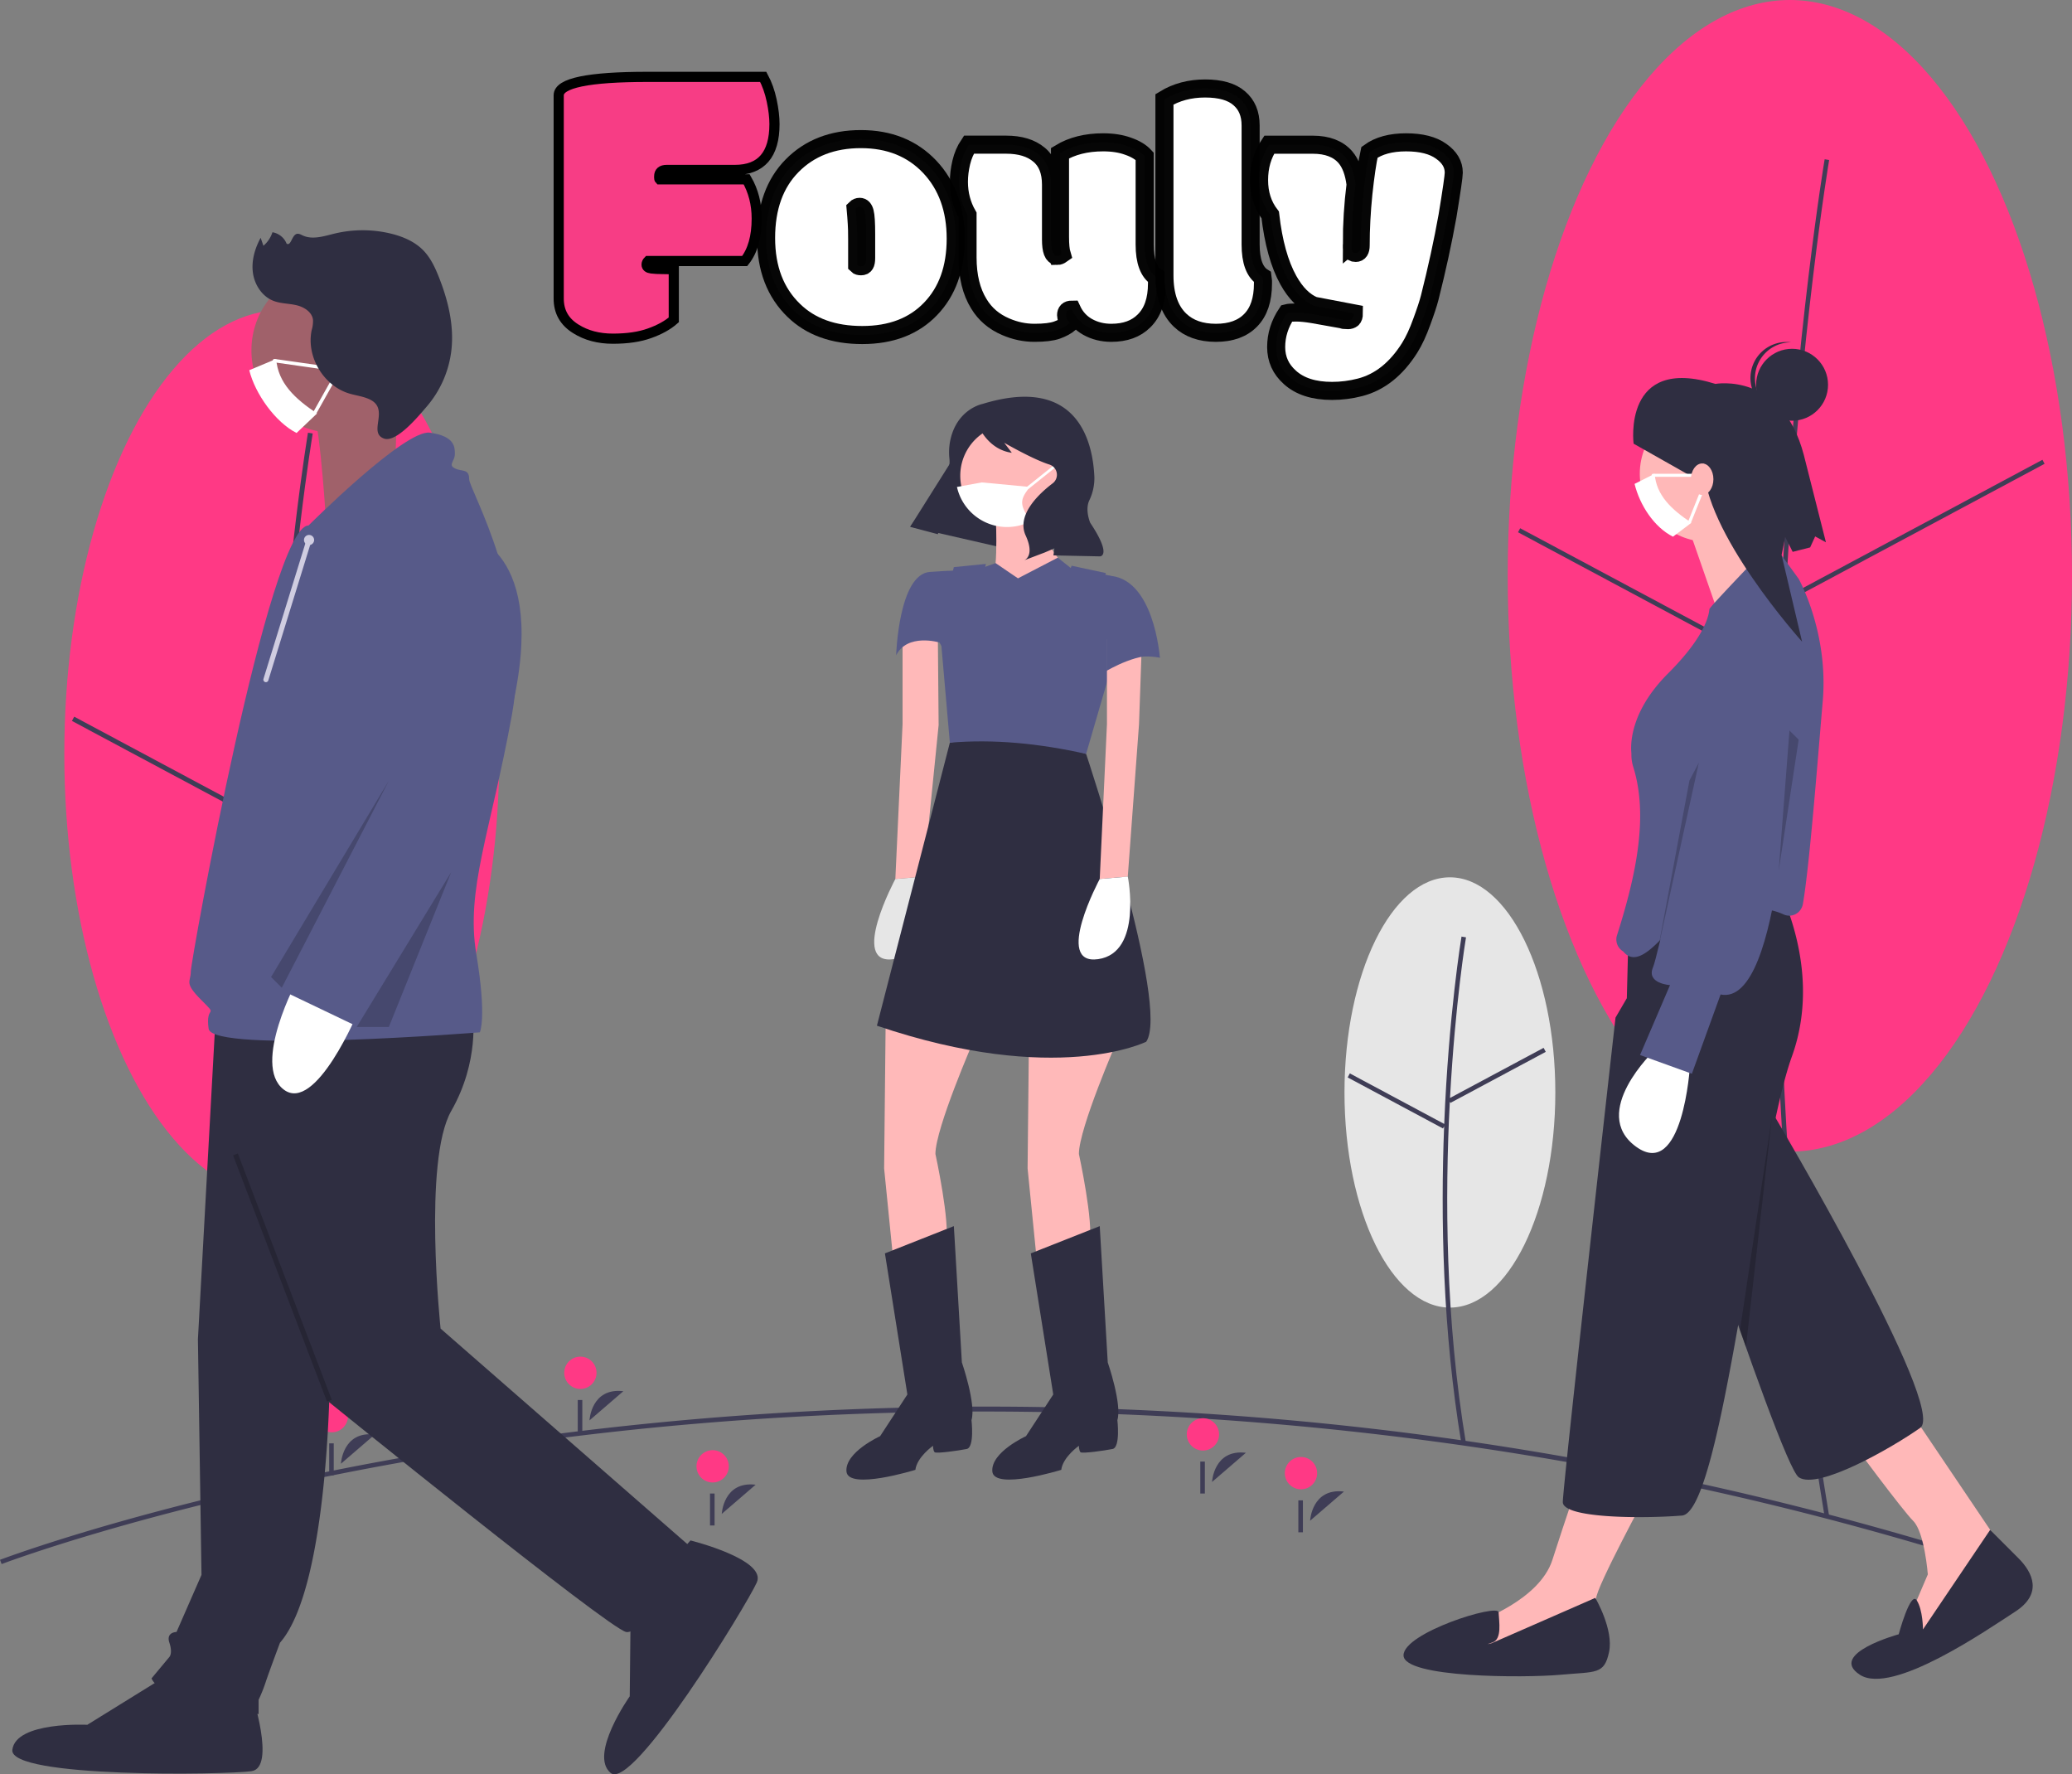 <?xml version="1.0" encoding="UTF-8" standalone="no"?>
<svg
   xmlns:dc="http://purl.org/dc/elements/1.1/"
   xmlns:cc="http://creativecommons.org/ns#"
   xmlns:rdf="http://www.w3.org/1999/02/22-rdf-syntax-ns#"
   xmlns:svg="http://www.w3.org/2000/svg"
   xmlns="http://www.w3.org/2000/svg"
   xmlns:xlink="http://www.w3.org/1999/xlink"
   xmlns:sodipodi="http://sodipodi.sourceforge.net/DTD/sodipodi-0.dtd"
   xmlns:inkscape="http://www.inkscape.org/namespaces/inkscape"
   id="a2995fdc-ba4a-4390-a70c-27b90cf54d89"
   data-name="Layer 1"
   width="908.623"
   height="777.899"
   viewBox="0 0 908.623 777.899"
   version="1.1"
   sodipodi:docname="undraw_social_distancing_2g0u.svg"
   inkscape:version="0.92.5 (2060ec1f9f, 2020-04-08)">
  <rect x="0" y="0" width="908.623" height="777.899" fill="#808080" stroke="none"/>
  <defs
     id="defs2510">
    <linearGradient
       inkscape:collect="always"
       id="linearGradient6800">
      <stop
         style="stop-color:#ffffff;stop-opacity:1;"
         offset="0"
         id="stop6796" />
      <stop
         style="stop-color:#ffffff;stop-opacity:0;"
         offset="1"
         id="stop6798" />
    </linearGradient>
    <linearGradient
       id="linearGradient919"
       inkscape:collect="always">
      <stop
         id="stop915"
         offset="0"
         style="stop-color:#ffffff;stop-opacity:1;" />
      <stop
         id="stop917"
         offset="1"
         style="stop-color:#ffffff;stop-opacity:0;" />
    </linearGradient>
    <inkscape:perspective
       id="perspective863"
       inkscape:persp3d-origin="155.08184 : 64.604166 : 1"
       inkscape:vp_z="260.08184 : 114.10417 : 1"
       inkscape:vp_y="0 : 1000 : 0"
       inkscape:vp_x="50.081844 : 114.10417 : 1"
       sodipodi:type="inkscape:persp3d" />
    <linearGradient
       gradientUnits="userSpaceOnUse"
       y2="312.808"
       x2="223.6"
       y1="312.808"
       x1="123.463"
       id="linearGradient921"
       xlink:href="#linearGradient919"
       inkscape:collect="always" />
    <radialGradient
       inkscape:collect="always"
       xlink:href="#linearGradient6800"
       id="radialGradient6802"
       cx="173.531"
       cy="312.808"
       fx="173.531"
       fy="312.808"
       r="51.11"
       gradientTransform="matrix(1,0,0,0.362,0,199.685)"
       gradientUnits="userSpaceOnUse" />
    <inkscape:perspective
       sodipodi:type="inkscape:persp3d"
       inkscape:vp_x="50.081844 : 114.10417 : 1"
       inkscape:vp_y="0 : 999.99999 : 0"
       inkscape:vp_z="260.08184 : 114.10417 : 1"
       inkscape:persp3d-origin="155.08184 : 64.604168 : 1"
       id="perspective863-2" />
  </defs>
  <sodipodi:namedview
     pagecolor="#000000"
     bordercolor="#666666"
     borderopacity="1"
     objecttolerance="10"
     gridtolerance="10"
     guidetolerance="10"
     inkscape:pageopacity="0"
     inkscape:pageshadow="2"
     inkscape:window-width="2560"
     inkscape:window-height="1377"
     id="namedview2508"
     showgrid="false"
     inkscape:zoom="0.6067622"
     inkscape:cx="228.0182"
     inkscape:cy="107.93272"
     inkscape:window-x="1072"
     inkscape:window-y="476"
     inkscape:window-maximized="1"
     inkscape:current-layer="layer1"
     inkscape:snap-bbox="true"
     inkscape:snap-bbox-edge-midpoints="true" />
  <title
     id="title2337">social_distancing</title>
  <ellipse
     cx="123.571"
     cy="330.548"
     rx="95.372"
     ry="194.598"
     fill="#ff3985"
     id="ellipse2339" />
  <path
     d="M268.384,393.617c4.757-84.707,14.343-141.924,14.439-142.492l-2.08-.352c-.096.569-9.699,57.877-14.464,142.694-4.397,78.281-5.458,196.685,14.463,316.214l2.081-.346C262.936,590.007,263.994,471.783,268.384,393.617Z"
     transform="translate(-145.688 -61.05)"
     fill="#3f3d56"
     id="path2341" />
  <rect
     x="262.979"
     y="375.086"
     width="97.806"
     height="2.11"
     transform="translate(-286.276 130.636) rotate(-28.157)"
     fill="#3f3d56"
     id="rect2343" />
  <rect
     x="219.801"
     y="350.358"
     width="2.11"
     height="97.806"
     transform="translate(-381.062 344.646) rotate(-61.858)"
     fill="#3f3d56"
     id="rect2345" />
  <ellipse
     cx="784.894"
     cy="252.458"
     rx="123.73"
     ry="252.458"
     fill="#ff3985"
     id="ellipse2347" />
  <path
     d="M929.079,316.095C935.252,206.184,947.69,131.943,947.815,131.206l-1.972-.334c-.125.738-12.579,75.065-18.759,185.08-5.705,101.538-7.081,255.118,18.759,410.153l1.973-.328C922.008,570.933,923.382,417.524,929.079,316.095Z"
     transform="translate(-145.688 -61.05)"
     fill="#3f3d56"
     id="path2349" />
  <rect
     x="922.434"
     y="292.455"
     width="126.887"
     height="2"
     transform="translate(-167.495 438.905) rotate(-28.157)"
     fill="#3f3d56"
     id="rect2351" />
  <rect
     x="866.787"
     y="260.007"
     width="2"
     height="126.887"
     transform="translate(27.591 875.045) rotate(-61.858)"
     fill="#3f3d56"
     id="rect2353" />
  <ellipse
     cx="635.82"
     cy="478.968"
     rx="46.229"
     ry="94.325"
     fill="#e6e6e6"
     id="ellipse2355" />
  <path
     d="M781.468,544.082l.274.512,41.798-22.372-.943-1.764-41.041,21.967c2.271-41.801,6.916-69.863,7.01-70.415l-1.972-.334c-.102.603-5.621,33.927-7.58,82.145l-41.393-22.156-.943,1.764,41.798,22.372.499-.933c-1.567,39.797-.689,89.56,7.62,139.41l1.973-.328C779.506,639.598,779.307,585.347,781.468,544.082Z"
     transform="translate(-145.688 -61.05)"
     fill="#3f3d56"
     id="path2357" />
  <path
     d="M1015.746,746.816c-246.232-77.947-469.509-73.795-613.455-56.585C246.344,708.876,147.387,746.42,146.406,746.796l-.718-1.867c.984-.378,100.173-38.011,256.365-56.685a1486.92,1486.92,0,0,1,276.89-7.083,1444.325,1444.325,0,0,1,337.405,63.748Z"
     transform="translate(-145.688 -61.05)"
     fill="#3f3d56"
     id="path2359" />
  <path
     d="M462.2,724.787s.691-14.47,14.847-12.788"
     transform="translate(-145.688 -61.05)"
     fill="#3f3d56"
     id="path2361" />
  <circle
     cx="312.512"
     cy="642.881"
     r="7.085"
     fill="#ff3985"
     id="circle2363" />
  <rect
     x="311.359"
     y="654.813"
     width="2"
     height="14"
     fill="#3f3d56"
     id="rect2365" />
  <path
     d="M720.2,727.787s.691-14.47,14.847-12.788"
     transform="translate(-145.688 -61.05)"
     fill="#3f3d56"
     id="path2367" />
  <circle
     cx="570.512"
     cy="645.881"
     r="7.085"
     fill="#ff3985"
     id="circle2369" />
  <rect
     x="569.359"
     y="657.813"
     width="2"
     height="14"
     fill="#3f3d56"
     id="rect2371" />
  <path
     d="M295.2,702.787s.691-14.47,14.847-12.788"
     transform="translate(-145.688 -61.05)"
     fill="#3f3d56"
     id="path2373" />
  <circle
     cx="145.512"
     cy="620.881"
     r="7.085"
     fill="#ff3985"
     id="circle2375" />
  <rect
     x="144.359"
     y="632.813"
     width="2"
     height="14"
     fill="#3f3d56"
     id="rect2377" />
  <path
     d="M404.2,683.787s.691-14.47,14.847-12.788"
     transform="translate(-145.688 -61.05)"
     fill="#3f3d56"
     id="path2379" />
  <circle
     cx="254.512"
     cy="601.881"
     r="7.085"
     fill="#ff3985"
     id="circle2381" />
  <rect
     x="253.359"
     y="613.813"
     width="2"
     height="14"
     fill="#3f3d56"
     id="rect2383" />
  <path
     d="M677.2,710.787s.691-14.47,14.847-12.788"
     transform="translate(-145.688 -61.05)"
     fill="#3f3d56"
     id="path2385" />
  <circle
     cx="527.512"
     cy="628.881"
     r="7.085"
     fill="#ff3985"
     id="circle2387" />
  <rect
     x="526.359"
     y="640.813"
     width="2"
     height="14"
     fill="#3f3d56"
     id="rect2389" />
  <path
     d="M984.702,681.78l41.158,61.028L987.541,781.127l-4.967-9.935,8.516-19.87s-1.419-18.45-6.387-23.418-26.966-34.772-26.966-34.772Z"
     transform="translate(-145.688 -61.05)"
     fill="#ffb8b8"
     id="path2391" />
  <path
     d="M932.19,484.504s7.804,12.352-8.517,65.574c0,0,76.13,128.488,64.066,137.003s-44.709,27.361-53.224,21.684S864.066,510.76,864.066,510.76Z"
     transform="translate(-145.688 -61.05)"
     fill="#2f2e41"
     id="path2393" />
  <path
     d="M1018.409,731.808l12.418,12.418c6.387,6.387,10.644,15.612-1.419,23.418S975.477,804.545,961.284,795.32s17.031-17.741,17.031-17.741,5.163-19.143,7.904-14.894,2.741,12.765,2.741,12.765Z"
     transform="translate(-145.688 -61.05)"
     fill="#2f2e41"
     id="path2395" />
  <path
     d="M868.324,715.132s-22.708,41.868-22.708,46.835,1.419,19.16,1.419,19.16l-43.287,10.644-14.902-7.096,4.967-12.773s26.966-9.225,32.643-26.966,12.064-36.191,12.064-36.191Z"
     transform="translate(-145.688 -61.05)"
     fill="#ffb8b8"
     id="path2397" />
  <circle
     cx="748.891"
     cy="207.727"
     r="29.804"
     fill="#ffb8b8"
     id="circle2399" />
  <path
     d="M886.774,294.324l14.229,40.885L932.19,321.29S910.901,288.647,910.901,284.389Z"
     transform="translate(-145.688 -61.05)"
     fill="#ffb8b8"
     id="path2401" />
  <path
     d="M882.516,439.797h37.61s26.966,41.158,11.354,84.445c-2.391,6.629-4.764,15.914-7.133,26.892-5.448,25.247-10.871,59.446-16.43,90.872-7.807,44.142-15.88,82.813-24.656,83.515-17.741,1.419-52.239,1.182-52.239-5.914s23.108-212.396,23.108-212.396l4.967-8.515.939-37.092A22.373,22.373,0,0,1,882.516,439.797Z"
     transform="translate(-145.688 -61.05)"
     fill="#2f2e41"
     id="path2403" />
  <path
     d="M845.261,761.613s8.161,13.838,6.032,23.772-5.677,8.516-21.289,9.935S761.17,796.739,761.17,786.804s41.518-22.837,41.693-18.869,1.594,11.773-2.663,13.192-.355.355-.355.355Z"
     transform="translate(-145.688 -61.05)"
     fill="#2f2e41"
     id="path2405" />
  <path
     d="M886.78,528.37s-3.087,50.409-23.676,35.402,8.024-42.115,8.024-42.115Z"
     transform="translate(-145.688 -61.05)"
     fill="#fff"
     id="path2407" />
  <path
     d="M927.872,461.981a5.977,5.977,0,0,0,6.119-.724,6.269,6.269,0,0,0,2.321-3.954c2.977-17.161,6.601-64.734,8.688-88.791,2.619-30.186-10.465-53.566-10.574-53.708l-7.71-10.602a6.052,6.052,0,0,0-7.248-2.034S895.397,327.142,895.308,328.106c-.378,4.141-3.243,13.317-18.175,28.249-16.339,16.339-16.43,30.599-16.068,34.58q.036.393.036.785A17.505,17.505,0,0,0,861.821,397c6.844,21.576,1.484,47.406-7.122,74.369a6.081,6.081,0,0,0,2.451,6.599c2.513,1.71-.501-.827.396.271,5.931,7.268,14.467-2.862,24.231-13.915,3.401-3.85,7.256-8.214,11.8-12.758,6.247-6.247,18.182,8.008,23.732,8.008A25.77,25.77,0,0,1,927.872,461.981Z"
     transform="translate(-145.688 -61.05)"
     fill="#575a89"
     id="path2409" />
  <path
     d="M931.182,325.811s15.588,13.146,6.732,30.196-7.679,29.624-7.679,29.624-2.358,117.125-30.03,111.434l-12.588,34.752-22.734-8.205,13.146-30.653s-10.529-.655-7.452-7.829c2.161-5.039,13.803-59.719,20.542-91.822,2.856-13.604,4.831-23.154,4.831-23.154S904.906,322.264,931.182,325.811Z"
     transform="translate(-145.688 -61.05)"
     fill="#575a89"
     id="path2411" />
  <polygon
     points="788.763 324.281 779.998 381.79 784.727 320.297 788.763 324.281"
     opacity="0.2"
     id="polygon2413" />
  <path
     d="m 862.062,255.572 c 0,0 -5.011,-38.995 35.873,-26.208 0,0 29.199,-5.358 38.775,31.166 l 9.696,38.286 -4.725,-2.572 -2.203,4.815 -7.657,1.939 -3.277,-6.504 -1.585,7.898 8.975,37.978 c 0,0 -43.602,-48.338 -43.157,-78.11 l -5.35,5.654 z"
     transform="translate(-145.688,-61.05)"
     id="path2415"
     inkscape:connector-curvature="0"
     style="fill:#2f2e41"
     sodipodi:nodetypes="ccccccccccccc" />
  <polygon
     points="763.014 583.199 776.999 490.013 765.625 590.611 763.014 583.199"
     opacity="0.2"
     id="polygon2417" />
  <circle
     cx="785.869"
     cy="168.696"
     r="15.77"
     fill="#2f2e41"
     id="circle2419" />
  <path
     d="M915.308,225.885a15.758,15.758,0,0,1,15.763-14.739c-.326-.041-.648-.092-.98-.113a15.77,15.77,0,1,0-2.024,31.475c.332.021.659.013.987.014A15.758,15.758,0,0,1,915.308,225.885Z"
     transform="translate(-145.688 -61.05)"
     fill="#2f2e41"
     id="path2421" />
  <polygon
     points="740.865 342.202 726.99 416.567 744.974 334.43 740.865 342.202"
     opacity="0.2"
     id="polygon2423" />
  <path
     d="M887.419,290.256l-8.087,6.097c-8.329-4.191-14.575-13.888-16.845-23.144l8.812-4.446C871.991,278.203,878.692,284.479,887.419,290.256Z"
     transform="translate(-145.688 -61.05)"
     fill="#fff"
     id="path2425" />
  <path
     d="M890.777,270.106H870.627a.672.672,0,0,1,0-1.343h20.15a.672.672,0,0,1,0,1.343Z"
     transform="translate(-145.688 -61.05)"
     fill="#fff"
     id="path2427" />
  <path
     d="M886.747,290.256a.671.671,0,0,1-.623-.921l5.373-13.433a.671.671,0,1,1,1.246.498l-5.373,13.433A.671.671,0,0,1,886.747,290.256Z"
     transform="translate(-145.688 -61.05)"
     fill="#fff"
     id="path2429" />
  <ellipse
     cx="746.444"
     cy="210.093"
     rx="4.928"
     ry="6.899"
     fill="#ffb8b8"
     id="ellipse2431" />
  <polygon
     points="399.191 230.876 451.677 242.887 473.853 201.062 428.974 183.54 399.191 230.876"
     fill="#2f2e41"
     id="polygon2433" />
  <path
     d="M572.765,517.077s-16.872,38.664-16.872,49.912c0,0,6.678,30.58,4.569,39.015L553.082,621.821l-15.466-6.327-4.218-42.179.703-67.486Z"
     transform="translate(-145.688 -61.05)"
     fill="#ffb9b9"
     id="path2435" />
  <path
     d="M582.256,285.796s1.406,23.198-1.406,30.228,10.545,20.386,10.545,20.386L612.484,308.995s-14.06-14.06-10.545-29.525Z"
     transform="translate(-145.688 -61.05)"
     fill="#ffb9b9"
     id="path2437" />
  <path
     d="M538.319,446.427s-20.386,37.961-.703,35.149S550.622,445.373,550.622,445.373"
     transform="translate(-145.688 -61.05)"
     fill="#e6e6e6"
     id="path2439" />
  <polyline
     points="404.933 384.323 411.611 317.891 411.26 277.47 395.794 280.281 395.794 317.539 392.631 385.377"
     fill="#ffb9b9"
     id="polyline2441" />
  <path
     d="M533.75,610.574,563.978,598.623l3.515,59.753S573.82,676.654,571.711,683.684c0,0,1.406,11.951-2.109,12.654s-13.357,2.109-14.06,1.406-.703-2.812-.703-2.812-7.03,4.921-7.733,10.545c0,0-29.525,9.139-30.228.703s14.763-15.466,14.763-15.466l11.951-18.278Z"
     transform="translate(-145.688 -61.05)"
     fill="#2f2e41"
     id="path2443" />
  <path
     d="M635.682,517.077s-16.872,38.664-16.872,49.912c0,0,6.678,30.58,4.569,39.015l-7.381,15.817-15.466-6.327-4.218-42.179.703-67.486Z"
     transform="translate(-145.688 -61.05)"
     fill="#ffb9b9"
     id="path2445" />
  <path
     d="M597.721,610.574,627.95,598.623l3.515,59.753s6.327,18.278,4.218,25.307c0,0,1.406,11.951-2.109,12.654s-13.357,2.109-14.06,1.406-.703-2.812-.703-2.812-7.03,4.921-7.733,10.545c0,0-29.525,9.139-30.228.703s14.763-15.466,14.763-15.466l11.951-18.278Z"
     transform="translate(-145.688 -61.05)"
     fill="#2f2e41"
     id="path2447" />
  <path
     d="M611.786,269.631a22.497,22.497,0,0,1-44.446,4.922,21.798,21.798,0,0,1-.551-4.922,22.498,22.498,0,0,1,44.997,0Z"
     transform="translate(-145.688 -61.05)"
     fill="#ffb9b9"
     id="path2449" />
  <path
     d="M592.097,314.618l17.457-9.065,7.851,6.253s18.981-.703,26.01,7.733S654.311,349.416,654.311,349.416s-23.198-4.921-20.386,14.763L629.707,352.931l-3.866,9.49-47.1,16.169L557.651,342.738s-14.06-4.218-18.98,5.624c0,0,1.054-35.501,14.763-36.555,9.219-.709,16.169-.703,16.169-.703l7.733-1.406,4.952-1.757Z"
     transform="translate(-145.688 -61.05)"
     fill="#575a89"
     id="path2451" />
  <path
     d="M621.974,391.595s36.907,110.72,26.362,126.185c0,0-39.367,19.683-118.101-7.03l31.986-124.076Q591.692,380.647,621.974,391.595Z"
     transform="translate(-145.688 -61.05)"
     fill="#2f2e41"
     id="path2453" />
  <path
     d="M621.974,391.595l10.387-35.694c-12.46-13.55-1.706-43.598-1.706-43.598l-15.034-3.222s-15.088,40.686-30.553,35.765-7.03-36.555-7.03-36.555l-14.06,1.406-6.327,24.604,4.569,52.372C581.277,385.04,601.264,386.942,621.974,391.595Z"
     transform="translate(-145.688 -61.05)"
     fill="#575a89"
     id="path2455" />
  <polyline
     points="494.563 384.323 499.484 317.539 500.89 277.47 485.425 280.281 485.425 317.539 482.261 385.377"
     fill="#ffb9b9"
     id="polyline2457" />
  <path
     d="M627.95,446.427s-20.386,37.961-.703,35.149S640.252,445.373,640.252,445.373"
     transform="translate(-145.688 -61.05)"
     fill="#fff"
     id="path2459" />
  <path
     d="M654.311,349.416s-2.499-36.102-23.393-35.977v41.75S646.579,345.901,654.311,349.416Z"
     transform="translate(-145.688 -61.05)"
     fill="#575a89"
     id="path2461" />
  <path
     d="M596.481,275.436a.574.574,0,0,1-.359-1.022l11.473-9.178a.574.574,0,1,1,.717.896l-11.473,9.178A.574.574,0,0,1,596.481,275.436Z"
     transform="translate(-145.688 -61.05)"
     fill="#fff"
     id="path2463" />
  <path
     d="M597.349,289.204c-.252.31-.505.62-.769.906a22.498,22.498,0,0,1-31.241-15.557l10.871-2,21.138,2C592.508,280.45,593.093,282.492,597.349,289.204Z"
     transform="translate(-145.688 -61.05)"
     fill="#fff"
     id="path2465" />
  <path
     d="M576.584,238.141s-11.627,2.187-14.316,16.688a26.621,26.621,0,0,0-.228,7.404c.268,2.791-.121,8.687-6.182,15.629a151.968,151.968,0,0,0-11.035,14.172h0l12.149,3.234L562.401,275.14a102.97,102.97,0,0,1,12.032-27.655l.112-.179s4.035,10.782,14.85,12.26l-3.335-4.39s12.643,7.309,19.806,9.541a4.706,4.706,0,0,1,1.519,8.184q-.076.06-.155.12c-5.269,4.002-16.017,13.55-11.77,22.787s-.706,10.921-.706,10.921l9.131-3.474,4.179-1.79-.422,3.09,20.402.427s5.513-.033-4.28-14.75c0,0-2.363-5.518-.423-9.734a22.393,22.393,0,0,0,2.261-10.261C624.986,255.401,618.736,225.216,576.584,238.141Z"
     transform="translate(-145.688 -61.05)"
     id="path2467"
     fill="#2f2e41" />
  <path
     d="M290.384,660.763s0,95.462-21.909,120.501c0,0-4.695,12.52-6.26,17.214a65.799,65.799,0,0,1-3.13,7.825v6.26s-42.254-4.695-46.948-15.649l7.825-9.39s1.565-1.565,0-6.26,3.13-4.695,3.13-4.695l10.955-25.039L232.481,648.244,240.306,505.833l67.293-3.13Z"
     transform="translate(-145.688 -61.05)"
     fill="#2f2e41"
     id="path2469" />
  <path
     d="M255.955,803.174s10.955,32.864,0,34.429-106.417,3.13-104.852-9.39,32.864-10.955,32.864-10.955l32.864-20.344Z"
     transform="translate(-145.688 -61.05)"
     fill="#2f2e41"
     id="path2471" />
  <path
     d="M352.982,505.833s3.13,20.344-9.39,42.254-4.695,95.462-4.695,95.462l111.111,97.027s-21.909,37.559-29.734,35.994S288.819,674.848,288.819,674.848L240.306,512.093Z"
     transform="translate(-145.688 -61.05)"
     fill="#2f2e41"
     id="path2473" />
  <path
     d="M448.482,736.429s33.622,8.341,29.08,18.431-54.326,91.558-64.063,83.534,8.341-33.622,8.341-33.622l.41-38.649Z"
     transform="translate(-145.688 -61.05)"
     fill="#2f2e41"
     id="path2475" />
  <path
     d="M327.943,214.755a35.792,35.792,0,0,1-8.024,22.637,35.904,35.904,0,0,1-34.934,12.671,34.923,34.923,0,0,1-9.249-3.183,35.971,35.971,0,0,1-18.737-23.518,35.453,35.453,0,0,1-1.046-8.606,35.995,35.995,0,1,1,71.989,0Z"
     transform="translate(-145.688 -61.05)"
     fill="#a0616a"
     id="path2477" />
  <path
     d="M320.27,227.453l-1.592,46.317-30.286,11.966s-2.97-47.426-7.163-50.055S320.27,227.453,320.27,227.453Z"
     transform="translate(-145.688 -61.05)"
     fill="#a0616a"
     id="path2479" />
  <path
     d="M280.995,291.435s42.254-42.254,53.208-40.689,10.955,6.26,10.955,9.39-3.13,4.695,0,6.26,6.26,0,6.26,4.695,28.169,51.643,18.779,103.287-20.344,76.683-15.649,104.852,1.565,34.429,1.565,34.429S238.741,523.048,237.176,512.093s4.695-4.695-3.13-12.52-4.695-7.825-4.695-12.52S263.78,291.435,280.995,291.435Z"
     transform="translate(-145.688 -61.05)"
     fill="#575a89"
     id="path2481" />
  <path
     d="M302.904,504.268S284.125,549.652,270.04,538.697s6.26-48.513,6.26-48.513Z"
     transform="translate(-145.688 -61.05)"
     fill="#fff"
     id="path2483" />
  <path
     d="M348.287,294.565s36.769,4.209,23.079,71.745S304.469,512.093,304.469,512.093l-35.994-17.214,46.948-92.332L304.469,344.643S298.209,289.87,348.287,294.565Z"
     transform="translate(-145.688 -61.05)"
     fill="#575a89"
     id="path2485" />
  <polygon
     points="170.518 342.279 118.874 428.351 123.569 433.046 170.518 342.279"
     opacity="0.2"
     id="polygon2487" />
  <polygon
     points="197.853 382.389 156.433 450.26 170.518 450.26 197.853 382.389"
     opacity="0.2"
     id="polygon2489" />
  <rect
     x="268.415"
     y="563.384"
     width="2.227"
     height="115.562"
     transform="translate(-349.352 75.78) rotate(-20.877)"
     opacity="0.2"
     id="rect2491" />
  <circle
     cx="135.528"
     cy="236.751"
     r="2.226"
     fill="#d0cde1"
     id="circle2493" />
  <line
     x1="135.528"
     y1="236.751"
     x2="116.605"
     y2="297.973"
     fill="none"
     id="line2495" />
  <path
     d="M262.293,360.136a1.113,1.113,0,0,0,1.063-.785l18.923-61.221a1.113,1.113,0,1,0-2.126-.658L261.23,358.695a1.114,1.114,0,0,0,1.063,1.441Z"
     transform="translate(-145.688 -61.05)"
     fill="#d0cde1"
     id="path2497" />
  <path
     d="M284.731,242.323l-8.995,8.557c-9.264-4.662-18.212-17.223-20.737-27.518l11.802-4.946C267.572,228.916,275.025,235.897,284.731,242.323Z"
     transform="translate(-145.688 -61.05)"
     fill="#fff"
     id="path2499" />
  <path
     d="M286.974,222.899a.746.746,0,0,1-.107-.007l-20.919-2.988a.747.747,0,1,1,.21-1.48l20.919,2.988a.747.747,0,0,1-.104,1.487Z"
     transform="translate(-145.688 -61.05)"
     fill="#fff"
     id="path2501" />
  <path
     d="M283.984,242.323a.746.746,0,0,1-.651-1.113l6.931-12.339a.747.747,0,1,1,1.302.733l-6.931,12.339A.745.745,0,0,1,283.984,242.323Z"
     transform="translate(-145.688 -61.05)"
     fill="#fff"
     id="path2503" />
  <path
     d="M308.241,236.381c-2.914-1.541-6.299-1.858-9.453-2.816-11.284-3.426-18.843-16.182-16.43-27.725a14.147,14.147,0,0,0,.593-4.569c-.422-3.419-3.92-5.625-7.274-6.408s-6.923-.67-10.13-1.929c-4.95-1.945-8.239-7.032-8.951-12.303s.851-10.646,3.395-15.317l1.212,3.487a12.933,12.933,0,0,0,3.959-5.921,8.156,8.156,0,0,1,6.215,4.997c1.945,1.147,2.225-3.563,4.373-4.258.9-.291,1.825.262,2.681.661,4.329,2.019,9.358.293,14.002-.826a52.709,52.709,0,0,1,24.468-.029c5.345,1.275,10.636,3.495,14.461,7.44,3.141,3.24,5.098,7.43,6.765,11.624,4.102,10.324,6.812,21.495,5.458,32.522a46.034,46.034,0,0,1-10.848,24.39C329.638,242.97,319.532,255.42,313.991,253.297,307.029,250.63,316.444,240.719,308.241,236.381Z"
     transform="translate(-145.688 -61.05)"
     fill="#2f2e41"
     id="path2505" />
  <g
     id="layer1"
     inkscape:label="Layer 1"
     transform="matrix(3.78,0,0,3.78,99.115,-100.843)">
    <g
       transform="matrix(0.551,0,0,0.551,32.744,-88.371)"
       id="layer1-1"
       inkscape:label="Layer 1">
      <g
         transform="matrix(0.265,0,0,0.265,-8.472,22.862)"
         id="g983">
        <g
           transform="matrix(0.77,0,0,0.77,-58.006,114.256)"
           id="g1225">
          <flowRoot
             transform="matrix(1.299,0,0,1.299,116.92,583.661)"
             style="font-style:normal;font-variant:normal;font-weight:normal;font-stretch:normal;font-size:40px;line-height:1.25;font-family:Modak;-inkscape-font-specification:'Modak, Normal';font-variant-ligatures:normal;font-variant-caps:normal;font-variant-numeric:normal;font-feature-settings:normal;text-align:start;letter-spacing:0px;word-spacing:0px;writing-mode:lr-tb;text-anchor:start;fill:#ffffff;fill-opacity:1;stroke:none"
             id="flowRoot1624"
             xml:space="preserve"><flowRegion
               style="font-style:normal;font-variant:normal;font-weight:normal;font-stretch:normal;font-size:40px;font-family:Modak;-inkscape-font-specification:'Modak, Normal';font-variant-ligatures:normal;font-variant-caps:normal;font-variant-numeric:normal;font-feature-settings:normal;text-align:start;writing-mode:lr-tb;text-anchor:start;fill:#ffffff;fill-opacity:1"
               id="flowRegion1626"><rect
                 style="font-style:normal;font-variant:normal;font-weight:normal;font-stretch:normal;font-size:40px;font-family:Modak;-inkscape-font-specification:'Modak, Normal';font-variant-ligatures:normal;font-variant-caps:normal;font-variant-numeric:normal;font-feature-settings:normal;text-align:start;writing-mode:lr-tb;text-anchor:start;fill:#ffffff;fill-opacity:1"
                 y="482.441"
                 x="-794.286"
                 height="44.286"
                 width="87.143"
                 id="rect1628" /></flowRegion><flowPara
               id="flowPara1630">2m</flowPara></flowRoot>          <g
             transform="matrix(4.909,0,0,4.909,-116.769,1019.383)"
             inkscape:label="Layer 1"
             id="layer1-2">
            <g
               id="flowRoot815"
               style="font-style:normal;font-variant:normal;font-weight:normal;font-stretch:normal;font-size:40px;line-height:1.25;font-family:Modak;-inkscape-font-specification:'Modak, Normal';font-variant-ligatures:normal;font-variant-caps:normal;font-variant-numeric:normal;font-feature-settings:normal;text-align:start;letter-spacing:0px;word-spacing:0px;writing-mode:lr-tb;text-anchor:start;fill:#ffffff;fill-opacity:1;stroke:#000000;stroke-width:2.084;stroke-miterlimit:4;stroke-dasharray:none;stroke-opacity:0.973"
               transform="matrix(1.822,0,0,1.822,-122.775,-571.822)"
               aria-label="ouly">
              <path
                 inkscape:connector-curvature="0"
                 id="path3179"
                 style="fill:#ffffff;fill-opacity:1;stroke:#000000;stroke-width:2.084;stroke-miterlimit:4;stroke-dasharray:none;stroke-opacity:0.973"
                 d="m 133.756,312.32 v 3.418 q 0.137,0.137 0.449,0.137 0.312,0 0.449,-0.215 0.137,-0.215 0.137,-0.742 v -2.793 q 0,-1.875 -0.156,-2.48 -0.156,-0.625 -0.586,-0.625 -0.273,0 -0.469,0.195 0.176,1.934 0.176,3.105 z m -7.305,8.652 q -3.203,-3.086 -3.203,-8.359 0,-5.293 3.008,-8.34 3.027,-3.066 7.93,-3.066 4.902,0 7.93,3.184 3.008,3.184 3.008,8.301 0,5.098 -2.91,8.105 -2.891,3.008 -7.871,3.008 -4.98,0 -7.891,-2.832 z" />
              <path
                 inkscape:connector-curvature="0"
                 id="path3181"
                 style="fill:#ffffff;fill-opacity:1;stroke:#000000;stroke-width:2.084;stroke-miterlimit:4;stroke-dasharray:none;stroke-opacity:0.973"
                 d="m 156.842,314.683 q 0.234,0 0.508,-0.195 -0.195,-0.645 -0.195,-2.012 v -9.648 q 2.07,-1.25 4.98,-1.25 1.641,0 2.871,0.449 1.25,0.43 1.914,1.152 v 10.176 q 0,2.91 1.406,3.789 0.019,0.098 0.019,0.371 v 0.352 q 0,2.852 -1.504,4.316 -1.367,1.367 -3.77,1.367 -1.504,0 -2.734,-0.684 -1.211,-0.684 -1.816,-1.992 -0.664,0 -0.664,0.645 0,0.449 0.449,0.898 -0.625,0.508 -1.504,0.82 -0.879,0.312 -2.598,0.312 -1.699,0 -3.32,-0.703 -2.012,-0.859 -3.086,-2.637 -1.309,-2.109 -1.309,-5.352 v -4.902 q -0.996,-1.738 -0.996,-3.828 0,-1.074 0.273,-2.227 0.273,-1.152 0.879,-2.051 h 4.297 q 2.422,0 3.789,1.152 1.387,1.133 1.387,3.457 v 6.328 q 0,1.895 0.723,1.895 z" />
              <path
                 inkscape:connector-curvature="0"
                 id="path3183"
                 style="fill:#ffffff;fill-opacity:1;stroke:#000000;stroke-width:2.084;stroke-miterlimit:4;stroke-dasharray:none;stroke-opacity:0.973"
                 d="m 179.146,299.625 v 13.73 q 0,2.91 1.406,3.789 0.019,0.098 0.019,0.371 v 0.352 q 0,2.793 -1.426,4.238 -1.406,1.445 -4.004,1.445 -2.598,0 -4.121,-1.445 -1.816,-1.719 -1.816,-5.195 v -20.293 q 2.051,-1.25 4.688,-1.25 2.656,0 3.945,1.133 1.309,1.113 1.309,3.125 z" />
              <path
                 inkscape:connector-curvature="0"
                 id="path3185"
                 style="fill:#ffffff;fill-opacity:1;stroke:#000000;stroke-width:2.084;stroke-miterlimit:4;stroke-dasharray:none;stroke-opacity:0.973"
                 d="m 190.826,313.336 v 0.449 q 0,0.312 0.019,0.449 0.195,0.098 0.43,0.098 0.566,0 0.566,-0.859 0,-2.871 0.312,-5.957 0.332,-3.105 0.703,-4.785 1.582,-1.152 4.219,-1.152 2.637,0 4.062,1.035 1.445,1.016 1.445,2.461 0,0.605 -0.723,5 -0.801,4.473 -2.051,9.414 -0.254,0.996 -0.918,2.793 -0.645,1.797 -1.387,2.988 -2.324,3.691 -5.742,4.57 -1.602,0.41 -3.223,0.41 -3.145,0 -4.863,-1.562 -1.582,-1.406 -1.582,-3.496 0,-2.07 1.23,-3.906 0.293,-0.078 1.074,-0.078 0.781,0 1.953,0.195 3.242,0.605 3.301,0.605 0.137,0.019 0.293,0.059 0.176,0.019 0.449,0.019 0.273,0 0.469,-0.156 0.195,-0.156 0.195,-0.625 l -4.609,-0.879 q -1.699,-0.703 -2.949,-2.949 -1.543,-2.773 -2.09,-7.52 -1.289,-1.68 -1.289,-4.023 0,-2.344 1.172,-4.082 h 5.02 q 2.52,0 3.77,1.445 0.918,1.074 1.172,3.145 -0.43,3.398 -0.43,6.895 z" />
            </g>
            <path
               style="font-style:normal;font-variant:normal;font-weight:normal;font-stretch:normal;font-size:40px;line-height:1.25;font-family:Modak;-inkscape-font-specification:'Modak, Normal';font-variant-ligatures:normal;font-variant-caps:normal;font-variant-numeric:normal;font-feature-settings:normal;text-align:start;letter-spacing:0px;word-spacing:0px;writing-mode:lr-tb;text-anchor:start;fill:#ff3985;fill-opacity:0.937;stroke:#000000;stroke-width:2.137;stroke-opacity:1"
               d="m 76.872,-36.102 c -12.453,0 -18.679,1.29 -18.679,3.87 v 42.737 c 0,2.748 1.201,4.866 3.603,6.352 2.181,1.374 4.777,2.061 7.787,2.061 3.037,0 5.605,-0.378 7.704,-1.136 2.126,-0.757 3.824,-1.697 5.094,-2.818 V 4.322 c -0.746,-0.028 -1.546,-0.043 -2.402,-0.043 -0.856,0 -1.629,-0.042 -2.32,-0.126 -0.663,-0.084 -0.994,-0.351 -0.994,-0.8 0,-0.28 0.11,-0.533 0.331,-0.757 h 20.295 c 1.684,-2.131 2.526,-5.104 2.526,-8.918 0,-3.057 -0.705,-5.804 -2.113,-8.244 h -18.306 c -0.055,-0.056 -0.083,-0.169 -0.083,-0.337 v -0.294 c 0,-0.897 0.525,-1.346 1.574,-1.346 h 14.331 c 5.55,0 8.326,-3.212 8.326,-9.633 0,-1.458 -0.194,-3.098 -0.581,-4.921 -0.387,-1.851 -0.98,-3.519 -1.781,-5.005 z"
               id="flowRoot879"
               inkscape:connector-curvature="0" />
          </g>
        </g>
      </g>
    </g>
  </g>
</svg>
